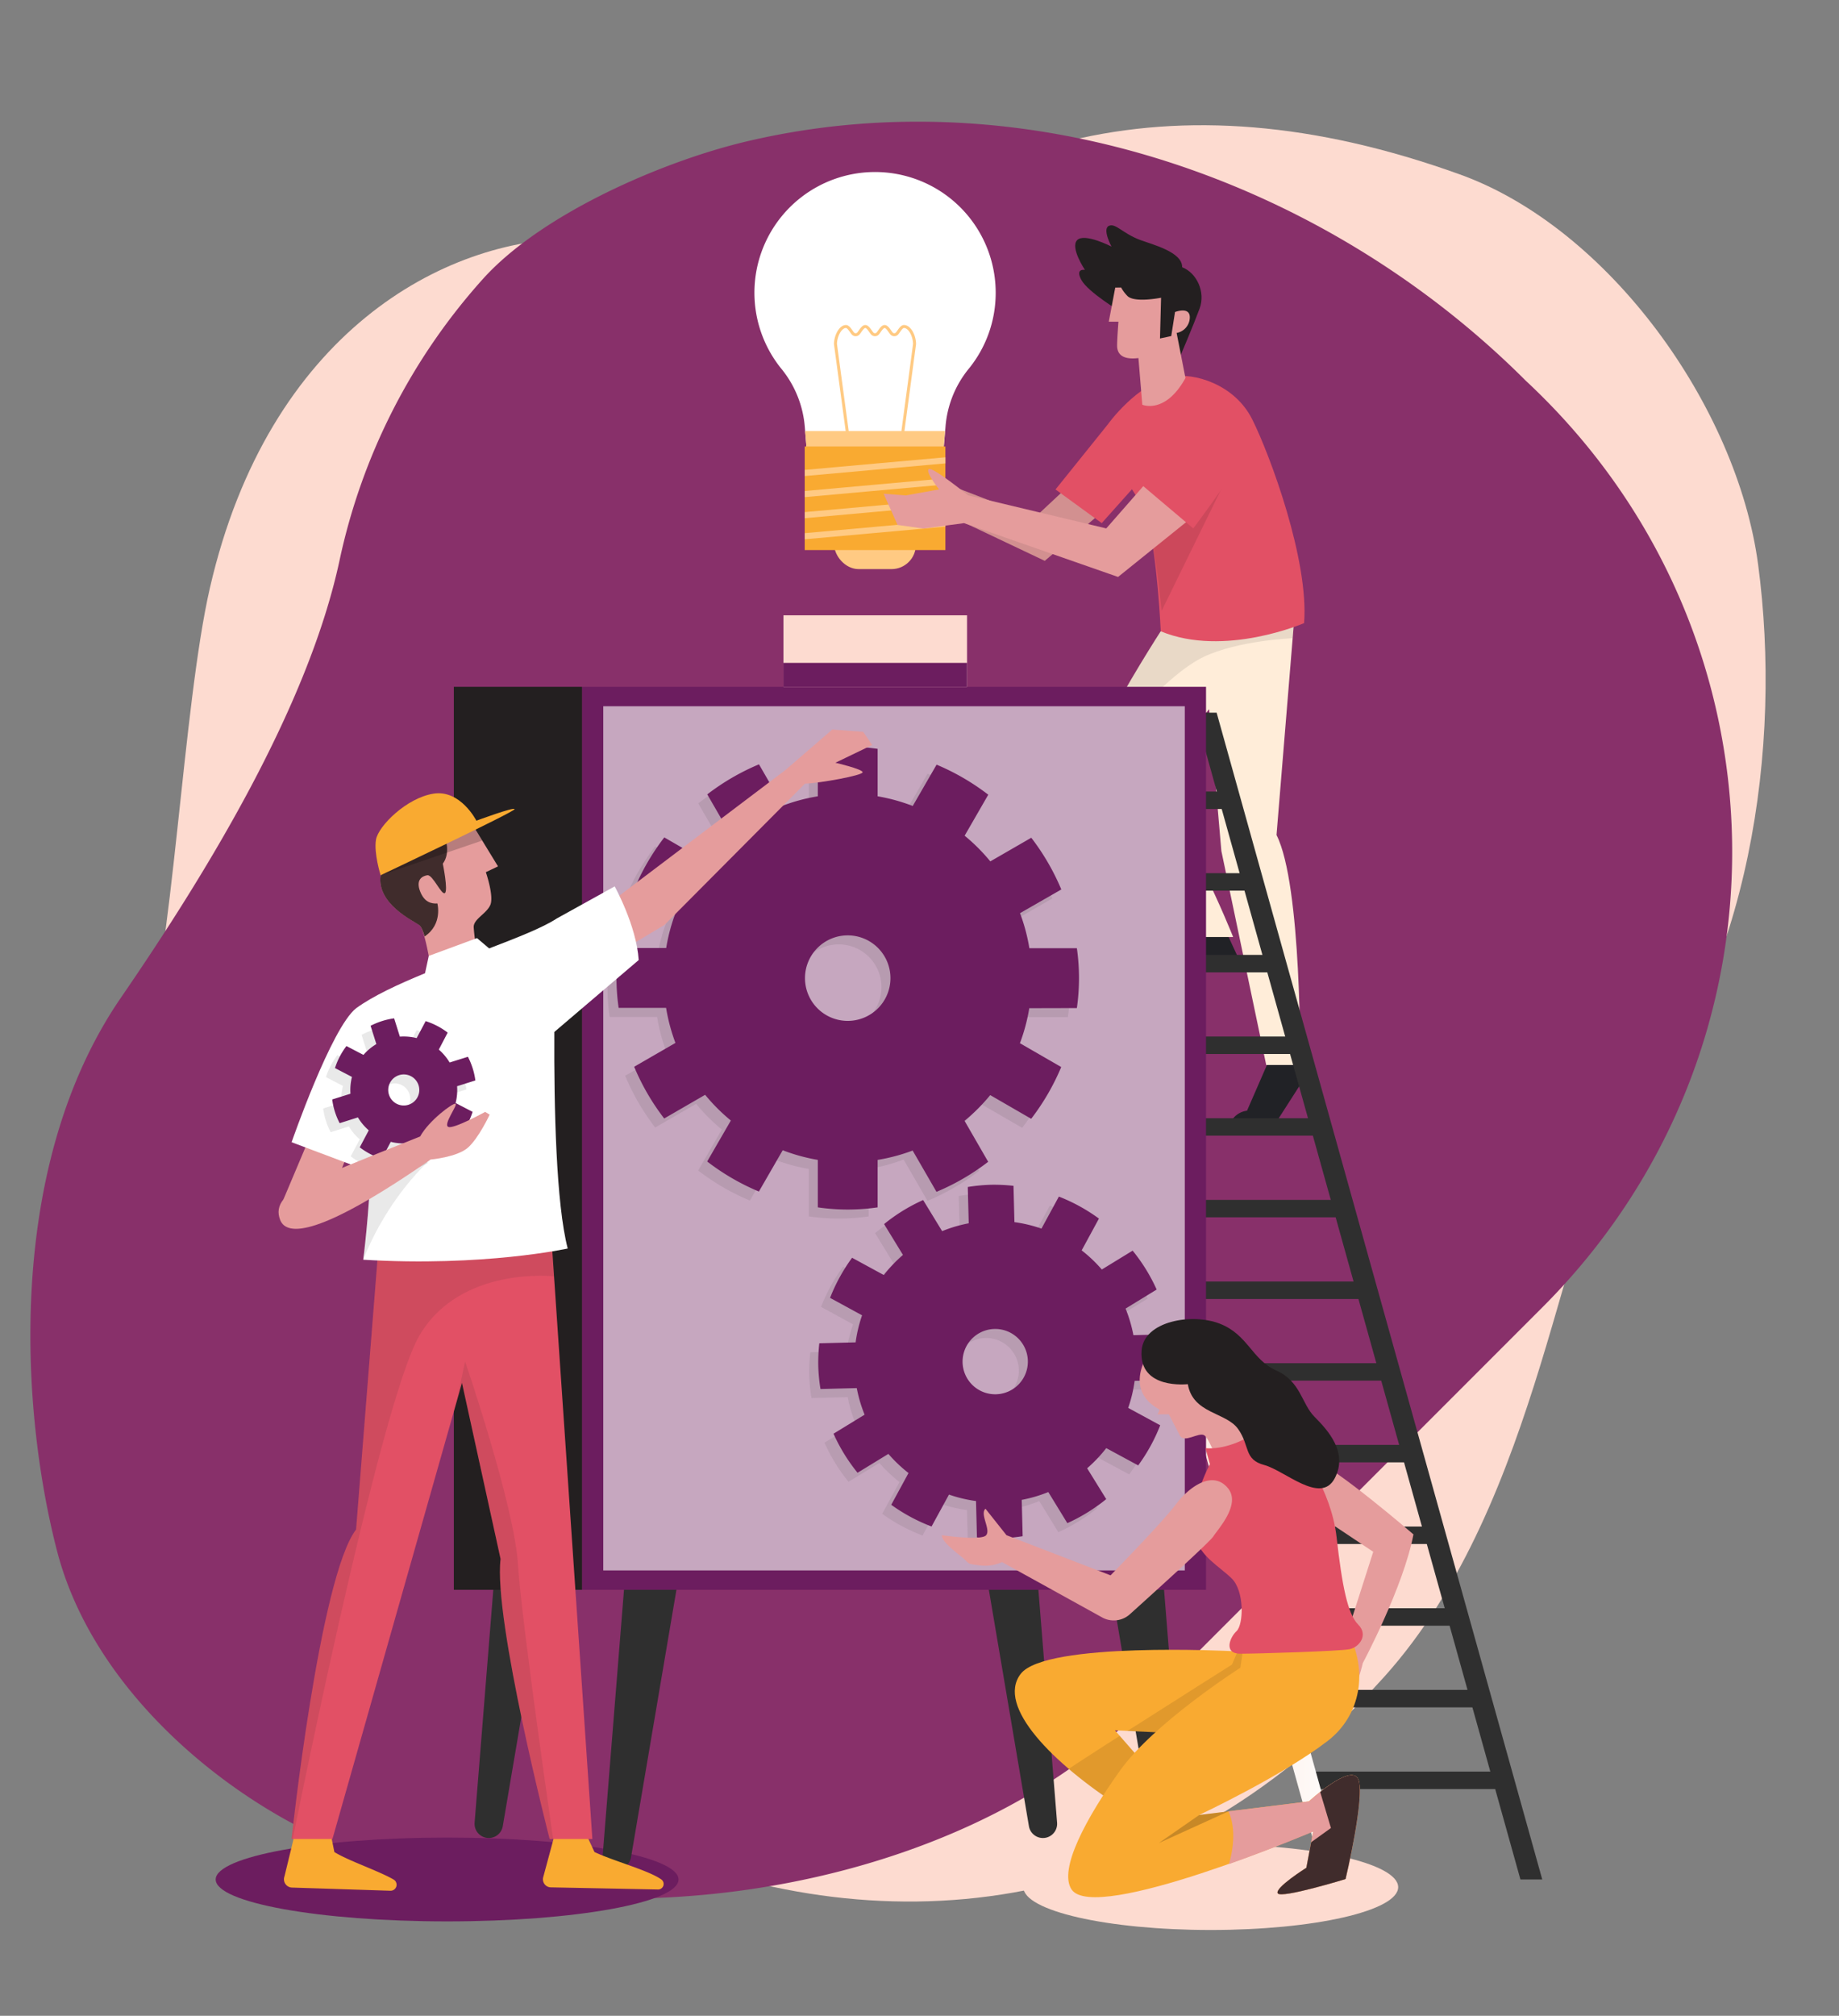 <svg xmlns="http://www.w3.org/2000/svg" xmlns:xlink="http://www.w3.org/1999/xlink" viewBox="0 0 612.36 670.83"><rect x="0" y="0" width="612.36" height="670.83" fill="#808080" stroke="none"/><defs><clipPath id="clip-path"><path d="M425.06,277.88l6.15-74.9L410,206.19l-.28-1.09h-20s-32.68,49.23-29.65,60.53,40.55,46.2,40.55,46.2h10s-18.25-46-29.75-49L402.62,236l4.08,47.21,14.93,71.21h11.3S433.53,294.53,425.06,277.88Z" fill="none"/></clipPath><linearGradient id="linear-gradient" x1="332.49" y1="431.32" x2="448.18" y2="431.32" gradientUnits="userSpaceOnUse"><stop offset="0" stop-color="#fde5d9"/><stop offset="0.38" stop-color="#fde7dc"/><stop offset="0.65" stop-color="#feede5"/><stop offset="0.89" stop-color="#fef8f5"/><stop offset="1" stop-color="#fff"/></linearGradient><clipPath id="clip-path-2"><path d="M183,403H141.26l.67,3H126.74l-8.17,103c-12.11,15.89-21.49,103-21.49,103H110.7l43.13-151.8,12.85,58.6c-2.42,20.27,16.34,93.2,16.34,93.2h14.23Z" fill="none"/></clipPath><clipPath id="clip-path-3"><path d="M184.58,343.43l28.1-23.94c-.76-11.5-8-24.51-8-24.51l-19.32,10.7c-4.56,3-13,6.31-22.48,9.94l-4.05-3.43-16.05,5.92-1.25,5.77c-9.06,3.72-17.43,7.62-22.94,11.65-8.27,6.46-21.49,44.59-21.49,44.59l25.36,9.53,1.12-3.59c-.64,18.11-2.63,33.16-2.63,33.16,40.15,2.42,68.09-3.73,68.09-3.73C185.19,400.68,184.46,369,184.58,343.43Z" fill="none"/></clipPath></defs><title>_icons_V.2</title><g id="Illustrations"><path d="M585.43,187.88c-7-52.43-49.63-112-99.41-129.87-96.85-34.84-170.93-12.18-234.28,51.17,0,0-33.69-29.83-59.7-29.83-44.18,0-102.58,31.3-122.14,116.29-9.11,39.59-12.39,124.28-22.57,153.84-24,69.78,11.51,137.81,75.87,202.16h0c27.09,27.09,57.3,48.16,88.69,61.67,78.54,33.82,173.49,28.61,249.05-55.3,52.84-58.69,59-156.93,80.55-183.41C582.93,323.7,593.47,248.25,585.43,187.88Z" fill="#fddbd0"/><path d="M508.05,126.69h0c-66-66-165.59-101.87-259.66-79.57C220.88,53.64,180.47,71,160.81,92.83a203.75,203.75,0,0,0-47.74,93.63h0c-10.51,49-44.43,104.26-72.8,145.55C1.89,387.88,6.72,468.82,19,516.16c10.1,39,43,70.88,75.73,89.2,81.92,45.84,217.45,31.13,284.79-36.21L513.57,435.09C600,348.71,597.47,209.93,508.05,126.69Z" fill="#88306a"/><ellipse cx="148.88" cy="625.47" rx="77.06" ry="13.95" fill="#6c1d5f"/><ellipse cx="403.16" cy="628.02" rx="62.41" ry="14.26" fill="#fddbd0"/><polygon points="356.67 160.92 344.46 172.32 306.43 157.67 300.18 152.95 297.46 154.06 300.79 158.6 289.79 159.81 291.61 168.08 308.35 167.88 347.89 186.64 367.66 169.8 356.67 160.92" fill="#e59c9c"/><polygon points="356.67 160.92 344.46 172.32 306.43 157.67 300.18 152.95 297.46 154.06 300.79 158.6 289.79 159.81 291.61 168.08 308.35 167.88 347.89 186.64 367.66 169.8 356.67 160.92" fill="#231f20" opacity="0.1"/><path d="M331.55,97.46a40.17,40.17,0,1,0-71.23,25.43A35,35,0,0,1,268,142.25l.74,8.76h45.34l.74-8.75A34.75,34.75,0,0,1,322.35,123,39.93,39.93,0,0,0,331.55,97.46Z" fill="#fff"/><path d="M301,108.66c-.86,0-1.66,1.58-2.27,2.29a1.23,1.23,0,0,1-1.89,0c-.61-.71-1.4-2.29-2.27-2.29s-1.66,1.58-2.27,2.29a1.23,1.23,0,0,1-1.89,0c-.61-.71-1.41-2.29-2.28-2.29s-1.66,1.58-2.27,2.29a1.23,1.23,0,0,1-1.89,0c-.61-.71-1.4-2.29-2.27-2.29-1.93,0-3.5,3.26-3.5,5.86L283.12,151h16.53l4.88-36.49C304.53,111.92,303,108.66,301,108.66Z" fill="none" stroke="#ffca83" stroke-miterlimit="10"/><polygon points="268.07 143.44 268.71 151.01 314.05 151.01 314.69 143.44 268.07 143.44" fill="#ffca83"/><rect x="277.78" y="156.47" width="27.2" height="32.92" rx="8.11" fill="#ffca83"/><rect x="267.96" y="148.58" width="46.84" height="34.48" fill="#f9aa31"/><polygon points="314.8 154.21 267.96 158.42 267.96 156.38 314.8 152.18 314.8 154.21" fill="#ffca83"/><polygon points="314.8 161.23 267.96 165.44 267.96 163.4 314.8 159.19 314.8 161.23" fill="#ffca83"/><polygon points="314.8 168.24 267.96 172.45 267.96 170.42 314.8 166.21 314.8 168.24" fill="#ffca83"/><polygon points="314.8 175.26 267.96 179.47 267.96 177.43 314.8 173.22 314.8 175.26" fill="#ffca83"/><path d="M402.83,310.42s-19.07,4.23-21,8.47h30.55l-3.92-8.47Z" fill="#212226"/><path d="M422.65,352.63l-7.41,17a7,7,0,0,0-5.75,4.58l16-1.59,8.93-13.92-3.63-6.05Z" fill="#212226"/><path d="M425.06,277.88l6.15-74.9L410,206.19l-.28-1.09h-20s-32.68,49.23-29.65,60.53,40.55,46.2,40.55,46.2h10s-18.25-46-29.75-49L402.62,236l4.08,47.21,14.93,71.21h11.3S433.53,294.53,425.06,277.88Z" fill="#ffedd9"/><g clip-path="url(#clip-path)"><path d="M430.81,212.37s-18.55.68-30.2,6.32c-15.15,7.32-39.56,38.05-45.86,49.64s11.89-51.19,11.89-51.19l30.2-16.85,34,6.5Z" fill="#231f20" opacity="0.1"/></g><path d="M372.87,103.57s-10.53-6.34-12.76-10.36,1.16-3.39,1.16-3.39-5-7.41-2.59-9.91,11.43,2.15,11.43,2.15-3.13-5.81-.9-6.88,4.53,2.46,10.43,4.67c4.06,1.52,14.12,4,14,9.08,4.82,1.87,7.86,8.21,5.81,13.75s-6.25,15.39-6.25,15.39Z" fill="#231f20"/><polygon points="368.87 141.25 351.47 162.89 366.86 174.09 379.07 160.42 368.87 141.25" fill="#e25065"/><path d="M390.21,125.36c7.28-1.41,20.88,2.43,26.78,14.23s18.91,46.9,17.25,67.78c0,0-26.54,11.5-47.72,2.72,0,0-1.19-25.72-4.42-36.76s-9.19-11.2-13.23-32.08C368.87,141.25,378.56,127.63,390.21,125.36Z" fill="#e25065"/><path d="M386.81,203.28,411.45,153l-29.33,20.46C384.27,180.81,385.94,194.79,386.81,203.28Z" opacity="0.1"/><path d="M371.36,95.71l-2.15,11.34h3.22s-.45,5.62-.45,8,1.34,4.82,7.1,4.11l1.29,15.53S388,138,394.74,125.8l-2.94-15a5.33,5.33,0,0,0,4.37-4.82c.36-4.2-4.91-2.14-4.91-2.14l-1.25,8-3.75.8.36-13.56s-8.72,1.78-11.16-.54a12.6,12.6,0,0,1-2.14-2.86Z" fill="#e59c9c"/><path d="M382.69,159.51l-14.32,16.34-46-11s-11.9-9.65-13.11-8.74,3.43,6.76,3.43,6.76l-11.1,2-7.36-.57,4.64,10.39,8.67,1.21L321,174.09,372.3,192l26.83-21.59Z" fill="#e59c9c"/><path d="M409.12,136.77c-6.56-4.29-13.31.55-18.56,6.4S378,159.51,378,159.51l19.34,16.34s14.07-18.68,15.73-23.49C415.58,145.09,413.61,139.7,409.12,136.77Z" fill="#e25065"/><polygon points="410.44 269.22 345.07 269.22 343.45 263.41 408.81 263.41 410.44 269.22" fill="#2f2f2f"/><polygon points="418.03 296.4 352.66 296.4 351.04 290.59 416.4 290.59 418.03 296.4" fill="#2f2f2f"/><polygon points="425.62 323.58 360.25 323.58 358.63 317.77 423.99 317.77 425.62 323.58" fill="#2f2f2f"/><polygon points="433.2 350.76 367.84 350.76 366.22 344.95 431.58 344.95 433.2 350.76" fill="#2f2f2f"/><polygon points="440.79 377.94 375.43 377.94 373.81 372.13 439.17 372.13 440.79 377.94" fill="#2f2f2f"/><polygon points="448.38 405.11 383.02 405.11 381.4 399.31 446.76 399.31 448.38 405.11" fill="#2f2f2f"/><polygon points="455.97 432.29 390.61 432.29 388.99 426.48 454.35 426.48 455.97 432.29" fill="#2f2f2f"/><polygon points="463.56 459.47 398.2 459.47 396.58 453.66 461.94 453.66 463.56 459.47" fill="#2f2f2f"/><polygon points="471.15 486.65 405.79 486.65 404.17 480.84 469.53 480.84 471.15 486.65" fill="#2f2f2f"/><polygon points="478.74 513.83 413.38 513.83 411.75 508.02 477.12 508.02 478.74 513.83" fill="#2f2f2f"/><polygon points="486.33 541.01 420.97 541.01 419.34 535.2 484.71 535.2 486.33 541.01" fill="#2f2f2f"/><polygon points="493.92 568.19 428.56 568.19 426.93 562.38 492.3 562.38 493.92 568.19" fill="#2f2f2f"/><polygon points="501.51 595.37 436.14 595.37 434.52 589.56 499.89 589.56 501.51 595.37" fill="#2f2f2f"/><polygon points="448.18 625.47 440.92 625.47 332.49 237.17 339.75 237.17 448.18 625.47" fill="url(#linear-gradient)"/><polygon points="513.55 625.47 506.28 625.47 397.86 237.17 405.12 237.17 513.55 625.47" fill="#2f2f2f"/><path d="M209.15,512l-8.43,105a4.74,4.74,0,0,0,9.39,1.17l17.64-103.86Z" fill="#2f2f2f"/><path d="M386.24,512l8.44,105a4.74,4.74,0,0,1-9.39,1.17L367.65,514.31Z" fill="#2f2f2f"/><path d="M166.47,501.54l-8.43,105a4.73,4.73,0,0,0,9.38,1.17l17.65-103.87Z" fill="#2f2f2f"/><path d="M343.56,501.54l8.43,105a4.73,4.73,0,0,1-9.38,1.17L325,503.86Z" fill="#2f2f2f"/><rect x="193.81" y="228.57" width="207.78" height="300.5" fill="#6c1d5f"/><rect x="151.12" y="228.57" width="42.69" height="300.5" transform="translate(344.93 757.64) rotate(180)" fill="#231f20"/><rect x="200.88" y="235.03" width="193.64" height="287.59" fill="#c6a7bf"/><g opacity="0.1"><path d="M386.88,462.25a58.4,58.4,0,0,0,.35-7.63,57.39,57.39,0,0,0-.74-7.59l-12.08.3a47,47,0,0,0-2.61-8.85l10.35-6.33a58.09,58.09,0,0,0-8-12.95l-10.26,6.28a47,47,0,0,0-6.71-6.37l5.75-10.58a58.78,58.78,0,0,0-13.34-7.32l-5.8,10.66a46.4,46.4,0,0,0-9-2.16l-.31-12.08a58.25,58.25,0,0,0-7.62-.35,57.54,57.54,0,0,0-7.6.74l.31,12.08a46.08,46.08,0,0,0-8.85,2.61l-6.33-10.35a58.39,58.39,0,0,0-13,8l6.28,10.26a47.49,47.49,0,0,0-6.37,6.7l-10.57-5.75a58.71,58.71,0,0,0-7.33,13.35l10.66,5.8a46.21,46.21,0,0,0-2.15,9l-12.09.31a58.25,58.25,0,0,0-.35,7.62,57.54,57.54,0,0,0,.74,7.6l12.08-.31a46.8,46.8,0,0,0,2.61,8.85l-10.35,6.33a58.76,58.76,0,0,0,8,13l10.27-6.28a47.51,47.51,0,0,0,6.7,6.37l-5.75,10.57A58.28,58.28,0,0,0,307.19,511L313,500.38a46.38,46.38,0,0,0,9,2.15l.31,12.09a60.13,60.13,0,0,0,7.62.35,61.13,61.13,0,0,0,7.6-.74l-.31-12.09a46.78,46.78,0,0,0,8.85-2.6l6.34,10.35a59.3,59.3,0,0,0,12.95-8L359,491.62a47,47,0,0,0,6.37-6.7L376,490.67a58.71,58.71,0,0,0,7.33-13.35l-10.66-5.79a46.38,46.38,0,0,0,2.15-9ZM328.66,467a10.87,10.87,0,1,1,10.6-11.15A10.88,10.88,0,0,1,328.66,467Z" fill="#2f2f2f"/></g><path d="M389.88,459.25a58.4,58.4,0,0,0,.35-7.63,57.39,57.39,0,0,0-.74-7.59l-12.08.3a47,47,0,0,0-2.61-8.85l10.35-6.33a58.09,58.09,0,0,0-8-12.95l-10.26,6.28a47,47,0,0,0-6.71-6.37l5.75-10.58a58.78,58.78,0,0,0-13.34-7.32l-5.8,10.66a46.4,46.4,0,0,0-9-2.16l-.31-12.08a58.25,58.25,0,0,0-7.62-.35,57.54,57.54,0,0,0-7.6.74l.31,12.08a46.08,46.08,0,0,0-8.85,2.61l-6.33-10.35a58.39,58.39,0,0,0-13,8l6.28,10.26a47.49,47.49,0,0,0-6.37,6.7l-10.57-5.75a58.71,58.71,0,0,0-7.33,13.35l10.66,5.8a46.21,46.21,0,0,0-2.15,9l-12.09.31a58.25,58.25,0,0,0-.35,7.62,57.54,57.54,0,0,0,.74,7.6l12.08-.31a46.8,46.8,0,0,0,2.61,8.85l-10.35,6.33a58.76,58.76,0,0,0,8,13l10.27-6.28a47.51,47.51,0,0,0,6.7,6.37l-5.75,10.57A58.28,58.28,0,0,0,310.19,508L316,497.38a46.38,46.38,0,0,0,9,2.15l.31,12.09a60.13,60.13,0,0,0,7.62.35,61.13,61.13,0,0,0,7.6-.74l-.31-12.09a46.78,46.78,0,0,0,8.85-2.6l6.34,10.35a59.3,59.3,0,0,0,12.95-8L362,488.62a47,47,0,0,0,6.37-6.7L379,487.67a58.71,58.71,0,0,0,7.33-13.35l-10.66-5.79a46.38,46.38,0,0,0,2.15-9ZM331.66,464a10.87,10.87,0,1,1,10.6-11.15A10.88,10.88,0,0,1,331.66,464Z" fill="#6c1d5f"/><path d="M355.58,338.47a70.22,70.22,0,0,0,0-19.92H339.76a60.48,60.48,0,0,0-3.11-11.66L350.4,299a77.33,77.33,0,0,0-10-17.21l-13.64,7.87a61.69,61.69,0,0,0-8.55-8.55l7.87-13.64a77.33,77.33,0,0,0-17.21-10l-7.94,13.75A60.48,60.48,0,0,0,289.24,268V252.21a70.22,70.22,0,0,0-19.92,0V268a60.68,60.68,0,0,0-11.66,3.11l-7.93-13.75a77.18,77.18,0,0,0-17.22,10l7.88,13.64a61.76,61.76,0,0,0-8.56,8.55l-13.63-7.87a76.57,76.57,0,0,0-10,17.21l13.74,7.94a61.21,61.21,0,0,0-3.11,11.66H203a69.25,69.25,0,0,0,0,19.92H218.8a61.41,61.41,0,0,0,3.11,11.66l-13.74,7.93a76.42,76.42,0,0,0,10,17.22l13.63-7.88a61.83,61.83,0,0,0,8.56,8.56l-7.88,13.63a76.42,76.42,0,0,0,17.22,10l7.93-13.74A61.41,61.41,0,0,0,269.32,389V404.8a69.25,69.25,0,0,0,19.92,0V389a61.21,61.21,0,0,0,11.66-3.11l7.94,13.74a76.57,76.57,0,0,0,17.21-10L318.18,376a61.76,61.76,0,0,0,8.55-8.56l13.64,7.88a77.18,77.18,0,0,0,10-17.22l-13.75-7.93a60.68,60.68,0,0,0,3.11-11.66Zm-76.3,4.27a14.23,14.23,0,1,1,14.23-14.23A14.23,14.23,0,0,1,279.28,342.74Z" fill="#2f2f2f" opacity="0.1"/><path d="M358.58,335.47a70.22,70.22,0,0,0,0-19.92H342.76a60.48,60.48,0,0,0-3.11-11.66L353.4,296a77.33,77.33,0,0,0-10-17.21l-13.64,7.87a61.69,61.69,0,0,0-8.55-8.55l7.87-13.64a77.33,77.33,0,0,0-17.21-10l-7.94,13.75A60.48,60.48,0,0,0,292.24,265V249.21a70.22,70.22,0,0,0-19.92,0V265a60.68,60.68,0,0,0-11.66,3.11l-7.93-13.75a77.18,77.18,0,0,0-17.22,10l7.88,13.64a61.76,61.76,0,0,0-8.56,8.55l-13.63-7.87a76.57,76.57,0,0,0-10,17.21l13.74,7.94a61.21,61.21,0,0,0-3.11,11.66H206a69.25,69.25,0,0,0,0,19.92H221.8a61.41,61.41,0,0,0,3.11,11.66l-13.74,7.93a76.42,76.42,0,0,0,10,17.22l13.63-7.88a61.83,61.83,0,0,0,8.56,8.56l-7.88,13.63a76.42,76.42,0,0,0,17.22,10l7.93-13.74A61.41,61.41,0,0,0,272.32,386V401.8a69.25,69.25,0,0,0,19.92,0V386a61.21,61.21,0,0,0,11.66-3.11l7.94,13.74a76.57,76.57,0,0,0,17.21-10L321.18,373a61.76,61.76,0,0,0,8.55-8.56l13.64,7.88a77.18,77.18,0,0,0,10-17.22l-13.75-7.93a60.68,60.68,0,0,0,3.11-11.66Zm-76.3,4.27a14.23,14.23,0,1,1,14.23-14.23A14.23,14.23,0,0,1,282.28,339.74Z" fill="#6c1d5f"/><path d="M434.52,501.26l22.75,15.16-11.33,35.37s-8.24,3.68-9.75,6.53-4.18,6.52-2.68,6.36,5.86-3.85,6.7-3.85-1.34,10-1.34,10,7.53-1,10.37-5.36,4.55-12,4.55-12,13.52-25.27,16.87-42.84c0,0-25.43-21.92-33.63-25.1S423.81,495.3,434.52,501.26Z" fill="#e59c9c"/><path d="M413,545l-2.78,4.48s-62.06-3.23-70.34,7.56,10.79,29.87,33.38,44.43,14.81,10,14.81,10-21.59,3-21.34,6.27,41.16,0,41.16,0l-36.64-41.91,51.45,2.51,11-30.87Z" fill="#f9aa31"/><path d="M388.09,611.53s-21.59,3-21.34,6.27,41.16,0,41.16,0l-35.07-40.12c-6.64,4.25-12.77,8.19-17,11a165.29,165.29,0,0,0,17.44,12.85C395.87,616,388.09,611.53,388.09,611.53Z" opacity="0.1"/><path d="M410.24,553.94s-18.43,11.64-34.9,22.15l47.38,2.31,11-30.87L414,545.13Z" opacity="0.1"/><path d="M414.82,543l-1.8,12s-28.7,18.32-40,34.13-20.63,33-16.21,39.65c7.68,11.55,80.46-19.32,80.46-19.32L435,621.57s-10.74,6.77-9.51,8.53,22.56-4.77,22.56-4.77,6.53-27.36,4.27-33.13-16.48,7.28-16.48,7.28L399.32,604S427,591,442.05,579.4c11.1-8.51,13.66-23.34,6.7-36.39Z" fill="#f9aa31"/><path d="M435.86,599.48l-26.8,3.32c1.08,2.27,2.89,8,.19,17.53,15.33-5.43,28-10.81,28-10.81L435,621.57s-10.74,6.77-9.51,8.53,22.56-4.77,22.56-4.77,6.53-27.36,4.27-33.13S435.86,599.48,435.86,599.48Z" fill="#e59c9c"/><path d="M439.6,596.34l3.58,12-6.58,4.73L435,621.57s-10.74,6.77-9.51,8.53,22.56-4.77,22.56-4.77,6.53-27.36,4.27-33.13C450.83,588.34,444,592.89,439.6,596.34Z" fill="#402c2c"/><path d="M382.94,449.64s-13.05,17.2,11.67,22.34,20.51-8.74,18.88-12.13S391.48,446.38,382.94,449.64Z" fill="#e59c9c"/><path d="M385.45,456.16s2.42,10.61,0,14.5h3.76s2.15,4.17,3.63,7,6.31-1.21,8.19,0,5.42,11.46,5.42,11.46l18.49-5.55-15.45-32Z" fill="#e59c9c"/><path d="M401.39,481.91s6.52,1.11,15.89-4.57l3.35,3.34L432.51,482s10.71,13.29,12.55,29.52,3.68,25.6,7.19,29.11.34,7.53-2.84,8.2-30.79,1.51-36.39,1.51-3.6-5.36-1.26-7.53,2.68-13.39-1.67-17.57-10.18-7.14-12.21-13.72c-2.93-9.45,5-24.26,5-24.26Z" fill="#e25065"/><path d="M369.8,524.25s17.16-17.51,21.68-23.53,12.42-11.61,17.44-5.42c4.33,5.34-3.26,13.45-4.9,16-1.24,1.92-19.39,18.34-27.82,25.93a8,8,0,0,1-9.26,1l-33.28-18.39a13.49,13.49,0,0,1-7.24,1.12c-4.14-.5-3.54-.43-5.3-2.06s-7.53-5.6-7.53-8c0,0,12.8,1.86,14.68.1s-2.13-7.15-.12-8.91l7,8.81Z" fill="#e59c9c"/><path d="M380.14,449.39c.74-9.73,16.73-12.55,26.1-8.86s10.54,11.88,18.74,15.56,8.37,11,12.72,15.39,11.38,11.88,6.69,20.58-16.56-2.68-23.42-4.52-4.69-6.36-8.71-12-15.05-5-16.73-14.9C395.53,460.6,379.14,462.61,380.14,449.39Z" fill="#231f20"/><polygon points="399.32 604.01 385.85 613.36 409.06 602.8 399.32 604.01" opacity="0.2"/><rect x="260.88" y="204.77" width="61.13" height="23.81" fill="#fddbd0"/><rect x="260.88" y="220.6" width="61.13" height="7.97" fill="#6c1d5f"/><path d="M98.72,608l-4,16.46a2.76,2.76,0,0,0,2.51,3.7l32.83,1.06a2,2,0,0,0,1-3.73c-4.8-2.82-15-6.22-19.72-9.15l-1.31-6.5Z" fill="#f9aa31"/><path d="M185.54,607.44l-4.66,17.28a2.68,2.68,0,0,0,2.53,3.37l35.74.71a1.84,1.84,0,0,0,1.07-3.33c-4.23-3.05-16.2-6.22-22.27-9.15l-2.83-6.05Z" fill="#f9aa31"/><path d="M183,403H141.26l.67,3H126.74l-8.17,103c-12.11,15.89-21.49,103-21.49,103H110.7l43.13-151.8,12.85,58.6c-2.42,20.27,16.34,93.2,16.34,93.2h14.23Z" fill="#e25065"/><g clip-path="url(#clip-path-2)"><path d="M184.5,424.75s-31.29-3.58-44.88,19.78S96,619.25,96,619.25l-6.62-205,79.26-5.3,28.61-6Z" fill="#231f20" opacity="0.1"/><path d="M151.12,473.11c0-3.26,3.76-20,3.76-20s16.37,47.77,17.59,67.47,12.6,97.53,12.6,97.53l-38.84-80Z" fill="#231f20" opacity="0.1"/></g><path d="M202.09,301.19l59.46-44.94,15.59-13.47,10.29.76,3,4.39-12.25,5.9s9.07,2.12,9.07,3.17-14.22,3.64-19.21,3.79l-46.76,47L200.88,320Z" fill="#e59c9c"/><polygon points="94.38 399.15 104.04 376.29 116.15 382.94 108.28 403.01 94.38 399.15" fill="#e59c9c"/><path d="M157.73,275.07l8.1,13.25-4.05,1.93s2.77,8,1.48,10.93-5.53,4.62-5.53,7.32a57.63,57.63,0,0,0,1.16,8.23L143.61,323s-2.08-13.75-4-15.17-14.27-7.07-12.86-16.59l22.63-18.13Z" fill="#e59c9c"/><path d="M145.64,300.66c-2,.13-4.37-.38-5.78-4.11s.64-5,2.44-5.28,4.76,6.82,5.86,5.92-.71-9.77-.71-9.77c2.7-3.6.75-8.75.75-8.75l-3.39-1.87-18.07,14.47c-1.41,9.52,10.93,15.18,12.86,16.59.65.47,1.26,2,1.79,3.78C147.5,307.59,145.64,300.66,145.64,300.66Z" fill="#402c2c"/><polygon points="157.73 275.07 149.37 273.14 126.74 291.27 160.57 279.72 157.73 275.07" opacity="0.2"/><path d="M126.74,291.27s44.88-21.21,44.62-22-12.73,3.85-12.73,3.85-5.27-10.41-14.27-9-18.39,10.8-19.16,15.3S126.74,291.27,126.74,291.27Z" fill="#f9aa31"/><path d="M184.58,343.43l28.1-23.94c-.76-11.5-8-24.51-8-24.51l-19.32,10.7c-4.56,3-13,6.31-22.48,9.94l-4.05-3.43-16.05,5.92-1.25,5.77c-9.06,3.72-17.43,7.62-22.94,11.65-8.27,6.46-21.49,44.59-21.49,44.59l25.36,9.53,1.12-3.59c-.64,18.11-2.63,33.16-2.63,33.16,40.15,2.42,68.09-3.73,68.09-3.73C185.19,400.68,184.46,369,184.58,343.43Z" fill="#fff"/><path d="M155.29,362.56a23.55,23.55,0,0,0-.9-4.05,24.45,24.45,0,0,0-1.58-3.83l-6.09,1.91a17.83,17.83,0,0,0-3.6-4.3l2.95-5.65a24.09,24.09,0,0,0-7.33-3.82l-3,5.65a17.68,17.68,0,0,0-5.59-.49l-1.91-6.09a24.31,24.31,0,0,0-4,.9,24.56,24.56,0,0,0-3.84,1.58l1.92,6.09a17.64,17.64,0,0,0-4.3,3.6l-5.66-2.95a24.54,24.54,0,0,0-3.82,7.33l5.66,2.95a17.68,17.68,0,0,0-.5,5.59l-6.08,1.91a23.58,23.58,0,0,0,2.48,7.89l6.08-1.92a17.46,17.46,0,0,0,3.61,4.3l-3,5.66a24.08,24.08,0,0,0,7.33,3.82l3-5.65a17.94,17.94,0,0,0,5.58.49l1.92,6.08a24.49,24.49,0,0,0,4-.89,24.09,24.09,0,0,0,3.83-1.59L140.59,381a17.83,17.83,0,0,0,4.3-3.6l5.65,2.94a24.11,24.11,0,0,0,3.83-7.33l-5.66-2.94a17.42,17.42,0,0,0,.49-5.59ZM133,370.66a5.17,5.17,0,1,1,3.38-6.48A5.16,5.16,0,0,1,133,370.66Z" fill="#231f20" opacity="0.1"/><path d="M158.29,359.56a23.55,23.55,0,0,0-.9-4.05,24.45,24.45,0,0,0-1.58-3.83l-6.09,1.91a17.83,17.83,0,0,0-3.6-4.3l2.95-5.65a24.09,24.09,0,0,0-7.33-3.82l-3,5.65a17.68,17.68,0,0,0-5.59-.49l-1.91-6.09a24.31,24.31,0,0,0-4,.9,24.56,24.56,0,0,0-3.84,1.58l1.92,6.09a17.64,17.64,0,0,0-4.3,3.6l-5.66-2.95a24.54,24.54,0,0,0-3.82,7.33l5.66,2.95a17.68,17.68,0,0,0-.5,5.59l-6.08,1.91a23.58,23.58,0,0,0,2.48,7.89l6.08-1.92a17.46,17.46,0,0,0,3.61,4.3l-3,5.66a24.08,24.08,0,0,0,7.33,3.82l3-5.65a17.94,17.94,0,0,0,5.58.49l1.92,6.08a24.49,24.49,0,0,0,4-.89,24.09,24.09,0,0,0,3.83-1.59L143.59,378a17.83,17.83,0,0,0,4.3-3.6l5.65,2.94a24.11,24.11,0,0,0,3.83-7.33l-5.66-2.94a17.42,17.42,0,0,0,.49-5.59ZM136,367.66a5.17,5.17,0,1,1,3.38-6.48A5.16,5.16,0,0,1,136,367.66Z" fill="#6c1d5f"/><g clip-path="url(#clip-path-3)"><path d="M148.2,381.59s-20.3,14.54-29.88,44.89c-6.76,21.4-2.17-32.22-2.17-32.22Z" fill="#231f20" opacity="0.1"/></g><path d="M93.3,406c2.16,5.48,13,5.6,50.08-20.12,0,0,8.78-.76,12.41-3.94s7.26-11,7.26-11l-1.51-.91s-10.44,5.75-12.26,5,3.18-7.26,2.42-7.71-8.92,5.6-11.8,10.89c0,0-25.57,10.14-35.4,14.38S91.33,401.05,93.3,406Z" fill="#e59c9c"/></g></svg>